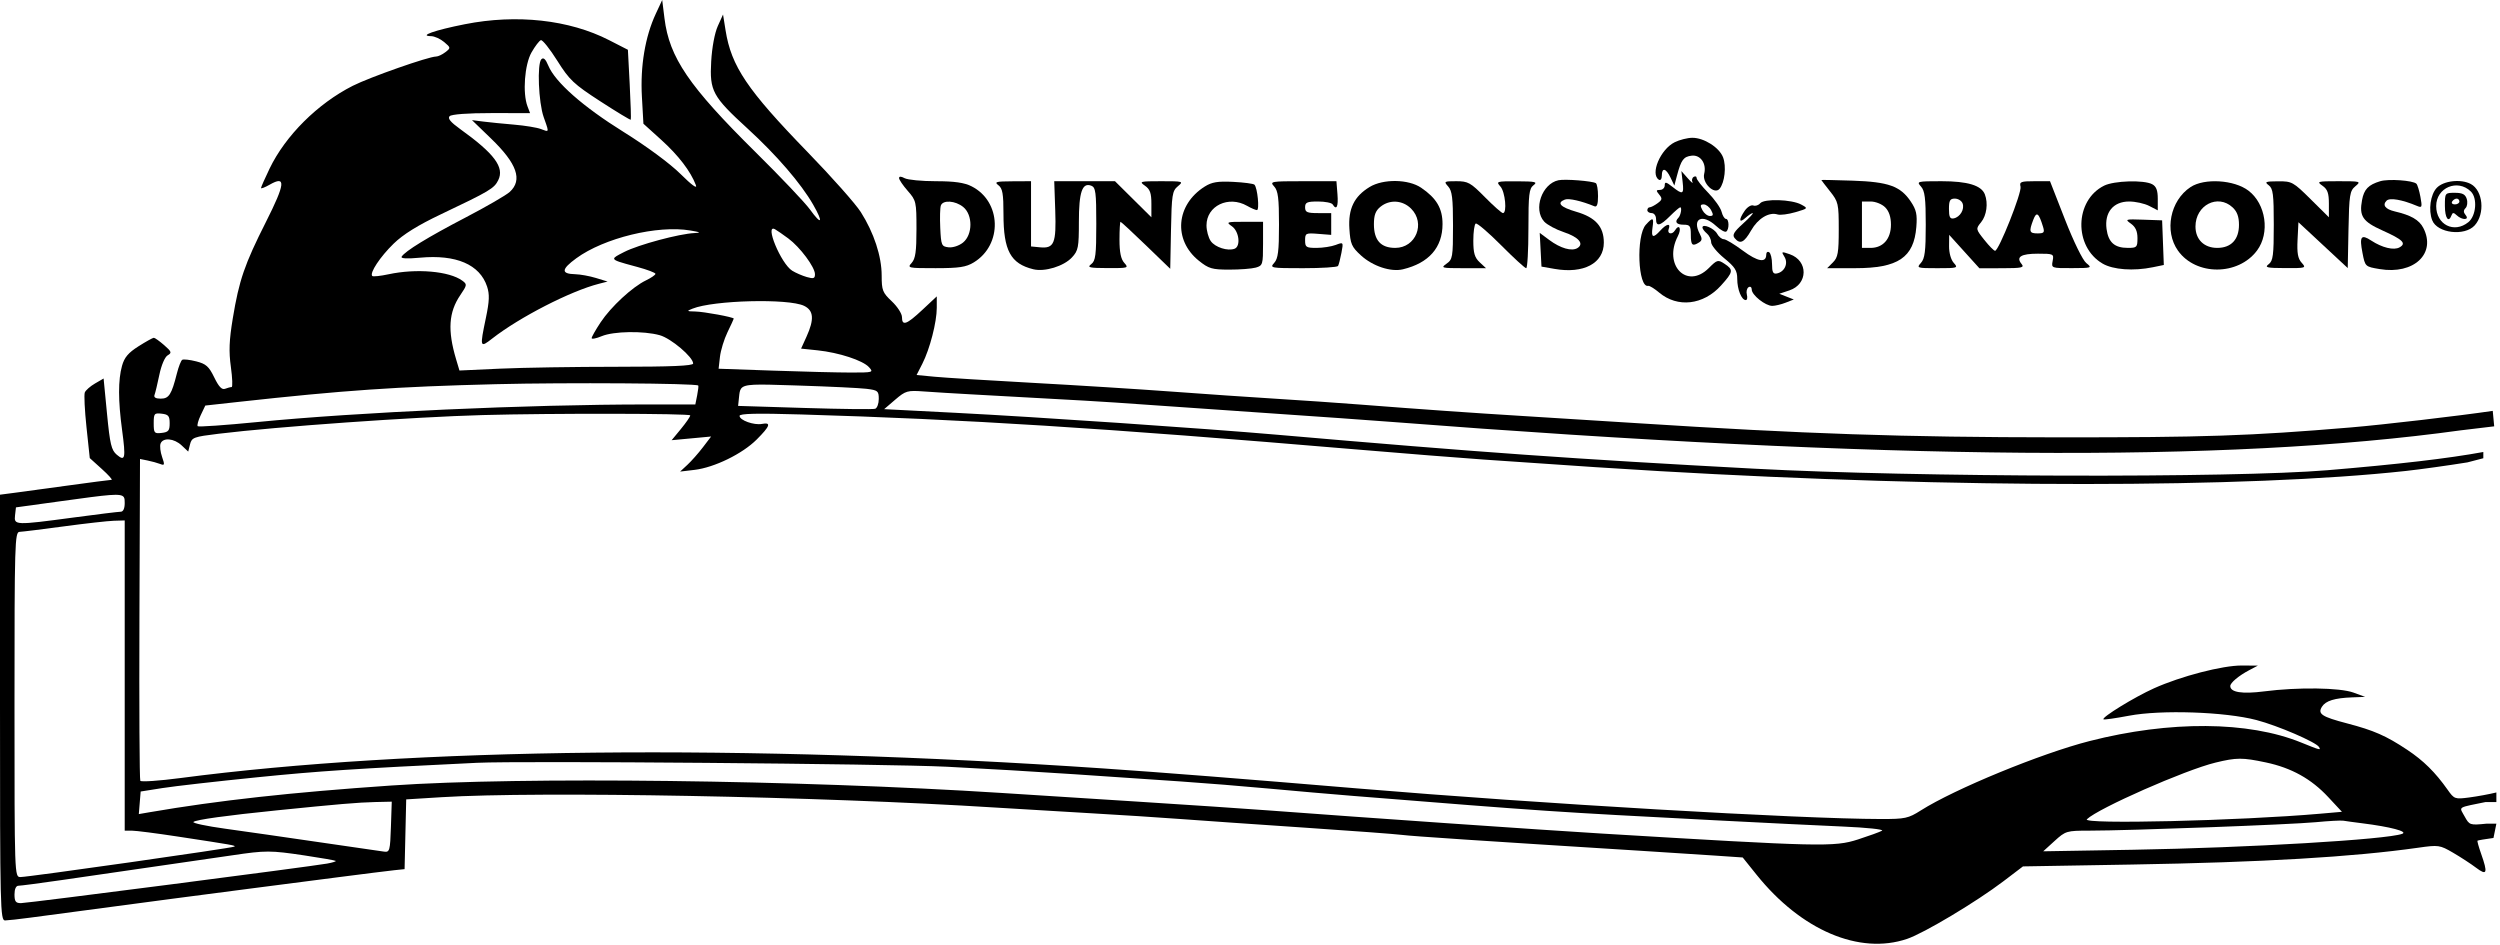 <svg width="431" height="163" viewBox="0 0 431 163" fill="none" xmlns="http://www.w3.org/2000/svg">
<path d="M286 30.99C284.442 30.028 286.247 25.74 288.724 24.518C289.563 24.104 290.925 23.761 291.75 23.756C293.755 23.743 296.401 25.42 297.053 27.116C297.653 28.677 297.342 31.476 296.449 32.551C295.554 33.629 293.408 31.528 293.802 29.96C294.242 28.208 293.167 26.654 291.642 26.837C290.242 27.005 289.831 27.559 289.12 30.241L288.656 31.99L287.997 30.615C287.219 28.99 286.5 28.825 286.5 30.27C286.5 30.836 286.275 31.16 286 30.99Z" fill="black"/>
<path d="M266.211 38.194C264.293 36.076 265.825 31.671 268.687 31.071C269.815 30.834 274.493 31.202 275.125 31.577C275.331 31.699 275.5 32.704 275.5 33.81C275.5 35.225 275.315 35.745 274.875 35.563C272.667 34.648 270.464 34.146 269.788 34.406C268.311 34.972 268.997 35.71 271.739 36.507C275.07 37.475 276.5 39.073 276.5 41.828C276.5 45.388 273.022 47.241 268 46.357L265.75 45.962L265.599 43.054L265.448 40.146L267.099 41.376C269.031 42.814 270.973 43.371 271.952 42.766C273.152 42.025 272.163 40.872 269.595 40.019C268.232 39.567 266.71 38.745 266.211 38.194Z" fill="black"/>
<path d="M407.216 34.496C407.566 32.629 408.302 31.863 410.343 31.243C411.774 30.808 415.974 31.097 416.586 31.674C416.771 31.848 417.084 32.87 417.282 33.945C417.611 35.733 417.561 35.866 416.696 35.501C414.127 34.416 411.992 34.047 411.446 34.593C410.681 35.358 411.222 36.065 412.871 36.451C415.664 37.103 417.064 37.913 417.773 39.283C420.06 43.704 416.165 47.384 410.25 46.389C407.753 45.969 407.75 45.966 407.292 43.603C406.739 40.756 407.045 40.324 408.798 41.472C410.692 42.713 412.697 43.195 413.677 42.647C414.911 41.957 414.26 41.312 410.738 39.733C407.321 38.2 406.696 37.269 407.216 34.496Z" fill="black"/>
<path d="M173 36.934C173 33.392 172.84 32.479 172.125 31.936C171.368 31.362 171.69 31.27 174.5 31.256L177.75 31.239V36.863V42.487L179.292 42.637C181.74 42.876 182.119 41.958 181.923 36.255L181.75 31.239L186.986 31.24L192.223 31.24L195.361 34.35L198.5 37.459V35.128C198.5 33.285 198.267 32.633 197.389 32.018C196.343 31.286 196.507 31.24 200.194 31.24C203.992 31.24 204.079 31.267 203.059 32.115C202.1 32.913 201.996 33.577 201.879 39.666L201.75 46.342L197.554 42.29C195.246 40.061 193.278 38.238 193.179 38.238C193.081 38.238 193 39.626 193 41.322C193 43.491 193.245 44.678 193.827 45.321C194.622 46.199 194.508 46.235 190.952 46.219C187.766 46.206 187.372 46.111 188.125 45.54C188.877 44.969 189 43.991 189 38.611C189 33.143 188.891 32.305 188.138 32.016C186.576 31.417 186 33.098 186 38.261C186 42.66 185.893 43.205 184.805 44.379C183.397 45.898 180.111 46.905 178.143 46.42C174.223 45.455 173 43.199 173 36.934Z" fill="black"/>
<path d="M206.669 44.939C202.228 41.368 202.721 35.288 207.706 32.157C208.929 31.389 209.947 31.222 212.598 31.353C214.439 31.445 216.09 31.663 216.265 31.838C216.791 32.364 217.167 36.24 216.691 36.221C216.449 36.211 215.688 35.882 215 35.489C211.798 33.659 208 35.485 208 38.854C208 39.767 208.331 40.987 208.736 41.565C209.487 42.637 211.663 43.334 212.844 42.882C213.931 42.464 213.627 39.883 212.388 39.016C211.334 38.278 211.442 38.238 214.513 38.238H217.75V42.009C217.75 45.603 217.691 45.796 216.5 46.133C215.812 46.327 213.751 46.484 211.919 46.483C208.947 46.482 208.382 46.316 206.669 44.939Z" fill="black"/>
<path d="M220.5 38.738C220.5 34.164 220.34 32.892 219.672 32.154C218.875 31.274 219.057 31.24 224.622 31.24H230.4L230.578 33.489C230.748 35.632 230.421 36.324 229.75 35.239C229.58 34.964 228.442 34.739 227.22 34.739C225.333 34.739 225 34.889 225 35.739C225 36.59 225.334 36.739 227.25 36.739H229.5V38.616V40.494L227.25 40.316C225.114 40.146 225 40.203 225 41.437C225 42.617 225.182 42.737 226.967 42.737C228.049 42.737 229.538 42.507 230.275 42.227C231.611 41.719 231.614 41.723 231.262 43.598C231.068 44.632 230.804 45.649 230.675 45.857C230.546 46.065 227.832 46.236 224.643 46.236C219.058 46.236 218.875 46.202 219.672 45.321C220.34 44.584 220.5 43.312 220.5 38.738Z" fill="black"/>
<path d="M250.5 38.874C250.5 34.173 250.342 32.894 249.672 32.154C248.882 31.282 248.946 31.24 251.065 31.24C253.093 31.24 253.519 31.478 256 33.989C257.493 35.501 258.893 36.739 259.108 36.739C259.849 36.739 259.5 33.068 258.672 32.154C257.878 31.277 257.992 31.241 261.547 31.256C264.734 31.27 265.128 31.365 264.375 31.936C263.617 32.511 263.5 33.511 263.5 39.418C263.5 43.167 263.326 46.236 263.113 46.236C262.9 46.236 260.948 44.447 258.775 42.262C256.601 40.076 254.638 38.402 254.411 38.542C254.185 38.682 254 40.012 254 41.497C254 43.631 254.23 44.411 255.095 45.216L256.189 46.236H252.233C248.511 46.236 248.343 46.19 249.388 45.457C250.428 44.73 250.5 44.307 250.5 38.874Z" fill="black"/>
<path d="M362.486 45.443C357.486 42.525 357.643 34.539 362.75 32.007C364.479 31.15 369.608 30.995 371.033 31.758C371.741 32.136 372 32.809 372 34.27V36.264L370.525 35.502C369.713 35.083 368.155 34.739 367.061 34.739C364.332 34.739 362.789 36.615 363.169 39.47C363.479 41.787 364.547 42.737 366.845 42.737C368.391 42.737 368.5 42.626 368.5 41.048C368.5 39.867 368.161 39.119 367.375 38.559C366.301 37.795 366.398 37.764 369.5 37.873L372.75 37.988L372.896 41.835L373.041 45.683L371.146 46.074C367.814 46.76 364.304 46.505 362.486 45.443Z" fill="black"/>
<path d="M392 38.738C392 33.478 391.875 32.505 391.125 31.936C390.359 31.355 390.562 31.27 392.737 31.256C395.124 31.241 395.349 31.365 398.362 34.35L401.5 37.459V35.128C401.5 33.285 401.267 32.633 400.388 32.018C399.342 31.286 399.507 31.24 403.194 31.24C406.992 31.24 407.079 31.267 406.06 32.115C405.102 32.912 404.996 33.578 404.879 39.602L404.75 46.215L400.5 42.264L396.25 38.313L396.099 41.332C395.985 43.63 396.153 44.577 396.802 45.293C397.631 46.209 397.549 46.235 393.953 46.219C390.766 46.206 390.372 46.111 391.125 45.54C391.875 44.971 392 43.997 392 38.738Z" fill="black"/>
<path d="M302.266 35.425C302.629 35.565 303.164 35.393 303.454 35.044C304.136 34.222 308.878 34.368 310.522 35.261C311.744 35.925 311.739 35.931 309.517 36.583C308.289 36.942 306.913 37.119 306.458 36.975C304.982 36.507 303.082 37.648 301.903 39.711C300.685 41.843 299.984 42.173 299.054 41.052C298.606 40.512 298.911 39.982 300.494 38.553C301.599 37.555 302.351 36.739 302.166 36.739C301.98 36.739 301.417 37.111 300.914 37.566C299.786 38.586 299.721 37.86 300.802 36.316C301.243 35.687 301.902 35.286 302.266 35.425Z" fill="black"/>
<path d="M284.147 49.278C282.384 49.699 282.033 40.634 283.74 38.749C284.968 37.392 285.153 37.47 284.893 39.238C284.636 40.99 284.997 41.123 286.25 39.737C287.317 38.559 288.089 38.424 287.681 39.488C287.362 40.318 288.261 40.529 288.75 39.737C289.498 38.527 289.95 39.385 289.263 40.712C286.68 45.705 290.827 49.984 294.596 46.216C296.039 44.773 296.176 44.736 297.308 45.478C298.884 46.51 298.824 46.874 296.695 49.23C293.649 52.6 289.206 53.104 286.036 50.438C285.215 49.747 284.365 49.225 284.147 49.278Z" fill="black"/>
<path d="M294.25 40.237C293.838 39.895 293.5 39.439 293.5 39.223C293.5 38.494 295.528 39.356 296.034 40.3C296.31 40.815 296.824 41.237 297.177 41.237C297.53 41.237 299.006 42.122 300.456 43.203C303.024 45.118 304.5 45.374 304.5 43.903C304.5 43.504 304.725 43.316 305 43.486C305.275 43.656 305.5 44.586 305.5 45.552C305.5 46.913 305.685 47.272 306.322 47.147C307.665 46.883 308.343 45.399 307.637 44.269C307.066 43.355 307.119 43.33 308.555 43.83C311.77 44.951 311.728 48.985 308.49 50.064L306.75 50.644L308 51.138L309.25 51.631L307.842 52.182C307.068 52.486 306.03 52.733 305.535 52.733C304.35 52.733 302 50.862 302 49.918C302 49.51 301.756 49.327 301.457 49.511C301.158 49.696 301.024 50.272 301.159 50.791C301.295 51.309 301.211 51.734 300.971 51.734C300.24 51.734 299.5 49.896 299.5 48.078C299.5 46.643 299.125 46.048 297.25 44.513C296.013 43.499 295 42.262 295 41.764C295 41.267 294.662 40.58 294.25 40.237Z" fill="black"/>
<path fill-rule="evenodd" clip-rule="evenodd" d="M110.663 16.663C110.368 11.413 111.219 6.329 113.051 2.389L114.163 0L114.557 3.171C115.394 9.922 118.761 14.866 130.268 26.242C134.579 30.503 138.795 34.945 139.637 36.113C141.664 38.924 141.991 38.426 140.186 35.277C138.098 31.634 133.866 26.722 128.908 22.189C122.83 16.631 122.321 15.694 122.61 10.589C122.747 8.178 123.214 5.677 123.747 4.499L124.651 2.499L125.087 5.227C126.077 11.435 128.806 15.484 139.25 26.242C143.387 30.503 147.507 35.148 148.406 36.565C150.662 40.118 152 44.191 152 47.506C152 50.053 152.156 50.448 153.75 51.951C154.712 52.859 155.5 54.081 155.5 54.667C155.5 56.257 156.278 55.98 159.021 53.415L161.5 51.097V53.06C161.5 55.539 160.304 60.174 159.012 62.707L158.019 64.652L161.135 64.95C162.848 65.114 170.438 65.586 178 66C185.562 66.413 196.363 67.093 202 67.51C207.637 67.928 215.738 68.484 220 68.745C224.262 69.007 230.675 69.449 234.25 69.728C244.792 70.55 254.201 71.212 262.485 71.715C266.755 71.974 275.537 72.526 282 72.94C311.079 74.805 328.174 75.383 354.75 75.399C380.121 75.414 387.825 75.153 405.25 73.692C410.812 73.225 423.924 71.697 429.75 70.835L430 73.5L424.22 74.191C383.549 79.819 325.356 79.357 239.75 72.725C236.175 72.448 226.725 71.779 218.75 71.237C210.775 70.696 200.987 70.016 197 69.727C190.539 69.259 186.395 69.014 167.25 67.976C164.5 67.827 160.9 67.606 159.25 67.485C156.438 67.279 156.13 67.367 154.339 68.901L152.429 70.537L164.839 71.174C178.848 71.892 207.476 73.845 220.25 74.954C255.069 77.978 271.421 79.141 302.5 80.804C330.107 82.281 384.972 82.426 401.25 81.065C413.483 80.042 421.991 79.048 428.125 77.924V79L425.386 79.714C422.011 80.258 417.225 80.925 414.75 81.195C387.443 84.186 337.153 84.194 286 81.217C278.34 80.771 274.545 80.521 255.75 79.226C251.9 78.96 242 78.172 233.75 77.476C189.819 73.764 166.393 72.289 138.125 71.453C130.459 71.226 127.5 71.293 127.5 71.695C127.5 72.454 129.99 73.346 131.374 73.081C133.005 72.769 132.769 73.458 130.451 75.776C127.984 78.242 123.145 80.604 119.738 81.006L117.25 81.3L118.505 80.137C119.196 79.498 120.399 78.138 121.179 77.115L122.597 75.255L119.195 75.573L115.792 75.89L117.396 73.945C118.278 72.875 119 71.826 119 71.614C119 71.271 95.052 71.233 83.25 71.557C71.249 71.887 47.84 73.543 37.665 74.781C33.389 75.302 33.059 75.424 32.764 76.596L32.449 77.852L31.317 76.789C30.007 75.559 28.098 75.391 27.683 76.469C27.526 76.879 27.642 77.913 27.941 78.769C28.424 80.157 28.39 80.289 27.616 79.99C27.14 79.806 26.162 79.537 25.444 79.391L24.137 79.128L24.038 106.667C23.984 121.813 24.052 134.387 24.189 134.609C24.326 134.831 27.433 134.619 31.094 134.137C71.142 128.871 128.428 128.274 190.25 132.481C200.182 133.157 213.928 134.238 234.25 135.943C265.49 138.564 310.261 141.178 324.277 141.199C328.447 141.205 328.99 141.088 331.151 139.718C337.002 136.008 351.87 129.897 360.25 127.756C374.102 124.217 387.61 124.309 396.707 128.005C400.017 129.35 400.169 129.388 399.793 128.779C399.27 127.933 392.7 125.103 389.009 124.134C383.589 122.711 372.58 122.339 367.032 123.391C364.712 123.831 362.733 124.111 362.636 124.014C362.293 123.671 367.98 120.179 371.348 118.665C375.994 116.575 383.175 114.712 386.5 114.735L389.25 114.754L387.75 115.546C385.954 116.494 384.5 117.715 384.5 118.273C384.5 119.358 386.548 119.681 390.33 119.195C396.159 118.444 403.405 118.544 405.75 119.406L407.75 120.142L405.5 120.227C402.478 120.341 400.953 120.814 400.309 121.834C399.524 123.079 400.256 123.566 404.642 124.714C409.262 125.924 411.362 126.846 415 129.263C417.803 131.125 419.841 133.137 421.96 136.137C423.112 137.768 423.219 137.807 425.698 137.482C427.101 137.299 429.207 136.91 430.375 136.619V138.276H428.5C428.035 138.372 427.617 138.456 427.242 138.531C425.171 138.948 424.418 139.1 424.315 139.446C424.256 139.643 424.409 139.904 424.649 140.315C424.725 140.445 424.81 140.59 424.9 140.752C425.733 142.262 425.807 142.286 428.668 142.002H430.375L429.875 144.464C428.431 144.659 427.192 144.87 427.12 144.933C427.048 144.996 427.329 146.012 427.745 147.189C428.932 150.552 428.763 151.02 426.875 149.596C425.981 148.921 424.19 147.753 422.893 147C420.617 145.678 420.411 145.648 416.893 146.148C405.59 147.753 390.098 148.662 367.505 149.048L348.76 149.368L345.418 151.909C340.735 155.472 331.72 160.867 328.786 161.863C320.55 164.658 310.51 160.376 302.815 150.784L300.444 147.829L295.597 147.499C292.931 147.318 287.375 146.958 283.25 146.7C255.212 144.947 243.493 144.167 241.75 143.941C240.65 143.799 233.113 143.236 225 142.691C216.887 142.145 207.213 141.474 203.5 141.198C199.787 140.922 192.925 140.48 188.25 140.216C183.575 139.952 176.15 139.508 171.75 139.23C141.183 137.297 92.966 136.393 76.14 137.436L70.03 137.815L69.89 143.828L69.75 149.84L68 150.022C67.037 150.122 62.65 150.67 58.25 151.24C53.85 151.81 46.987 152.697 43 153.211C39.013 153.725 33.05 154.503 29.75 154.94C19.395 156.31 8.886 157.708 5.25 158.198C3.325 158.457 1.357 158.676 0.875 158.685C0.05 158.699 0 156.625 0 121.992V85.285L2.125 85.008C3.294 84.856 7.531 84.281 11.541 83.728C15.551 83.176 19.011 82.724 19.23 82.724C19.45 82.724 18.694 81.881 17.552 80.85L15.476 78.975L14.912 73.661C14.601 70.739 14.469 68.04 14.618 67.663C14.767 67.287 15.557 66.591 16.375 66.117L17.861 65.255L18.453 71.366C18.962 76.603 19.201 77.607 20.134 78.395C21.582 79.62 21.707 79.036 21.047 74.132C20.36 69.028 20.356 65.518 21.035 63.074C21.439 61.619 22.113 60.82 23.88 59.7C25.154 58.892 26.341 58.232 26.52 58.232C26.698 58.232 27.498 58.803 28.297 59.501C29.588 60.628 29.656 60.824 28.91 61.256C28.422 61.538 27.82 62.942 27.476 64.598C27.149 66.168 26.773 67.74 26.638 68.091C26.477 68.508 26.847 68.728 27.707 68.728C29.128 68.728 29.574 68.032 30.497 64.376C30.788 63.219 31.203 62.164 31.419 62.031C31.634 61.898 32.717 62.019 33.825 62.3C35.521 62.73 36.014 63.169 36.937 65.067C37.723 66.686 38.252 67.239 38.807 67.026C39.233 66.862 39.739 66.729 39.932 66.729C40.125 66.729 40.067 65.167 39.803 63.258C39.432 60.58 39.508 58.668 40.133 54.886C41.224 48.29 42.154 45.588 45.85 38.259C49.202 31.615 49.34 30.203 46.478 31.845C45.665 32.311 45 32.567 45 32.413C45 32.259 45.666 30.751 46.479 29.062C49.215 23.382 54.77 17.852 60.812 14.795C63.754 13.306 73.888 9.747 75.183 9.747C75.528 9.747 76.246 9.41 76.779 8.997C77.732 8.261 77.728 8.228 76.57 7.247C75.921 6.698 74.908 6.241 74.32 6.233C72.119 6.202 74.927 5.208 80.132 4.177C89.079 2.404 98.132 3.402 105 6.918L108.25 8.582L108.561 14.538C108.732 17.813 108.814 20.561 108.745 20.642C108.675 20.724 106.32 19.299 103.51 17.477C98.898 14.485 98.173 13.801 96.075 10.467C94.796 8.434 93.525 6.84 93.25 6.924C92.975 7.007 92.248 7.958 91.633 9.036C90.439 11.132 90.073 16.057 90.942 18.34L91.383 19.501L84.718 19.497C80.654 19.495 77.843 19.702 77.517 20.028C77.138 20.406 77.667 21.053 79.34 22.254C85.243 26.492 86.998 28.851 85.895 31.068C85.187 32.493 84.445 32.935 76 36.95C72.044 38.831 69.506 40.408 67.866 42.002C65.533 44.271 63.677 47.079 64.178 47.581C64.317 47.719 65.582 47.586 66.99 47.284C71.794 46.254 77.454 46.744 79.698 48.385C80.555 49.012 80.539 49.133 79.359 50.871C77.349 53.832 77.144 56.937 78.629 61.929L79.209 63.876L86.229 63.555C90.091 63.378 99.156 63.233 106.375 63.232C115.712 63.231 119.5 63.069 119.5 62.671C119.5 61.561 115.688 58.331 113.738 57.789C110.94 57.013 105.787 57.099 103.734 57.956C102.78 58.355 102 58.506 102 58.292C102 58.078 102.696 56.854 103.546 55.571C105.329 52.879 109.02 49.467 111.375 48.332C112.269 47.902 113 47.396 113 47.209C113 47.021 111.594 46.487 109.875 46.023L109.524 45.928C106.98 45.241 105.896 44.948 105.876 44.597C105.862 44.337 106.435 44.044 107.432 43.534L107.617 43.439C110.058 42.187 117.101 40.295 119.75 40.178C120.916 40.127 120.749 40.028 119 39.734C113.346 38.784 104.145 41.028 99.356 44.524C96.746 46.43 96.689 47.214 99.154 47.274C100.032 47.295 101.65 47.589 102.75 47.926L104.75 48.54L103.25 48.925C98.36 50.178 89.578 54.684 84.875 58.353C82.725 60.03 82.697 59.94 83.769 54.798C84.373 51.91 84.416 50.745 83.973 49.402C82.718 45.6 78.641 43.847 72.4 44.427C70.136 44.638 69.04 44.575 69.242 44.249C69.832 43.294 73.785 40.873 80.25 37.505C83.825 35.643 87.256 33.657 87.875 33.093C90.128 31.036 89.146 28.22 84.666 23.894L81.371 20.711L83.311 20.958C84.377 21.093 86.772 21.332 88.63 21.488C90.49 21.644 92.571 21.985 93.255 22.245C93.335 22.275 93.41 22.304 93.481 22.331C93.968 22.519 94.253 22.629 94.362 22.535C94.516 22.403 94.328 21.875 93.879 20.609L93.879 20.607L93.87 20.582C93.826 20.459 93.78 20.329 93.731 20.191C92.838 17.662 92.573 10.974 93.335 10.212C93.696 9.851 94.061 10.186 94.524 11.304C95.709 14.164 100.492 18.381 107.5 22.744C111.489 25.228 115.509 28.196 117.327 29.999C119.267 31.924 120.244 32.633 119.973 31.919C119.067 29.538 116.98 26.807 114.01 24.12L110.925 21.33L110.663 16.663ZM21.5 116.463V143.205H22.743C23.427 143.205 26.97 143.66 30.618 144.217C40.278 145.691 40.62 145.751 40.42 145.951C40.189 146.182 4.923 151.203 3.532 151.203C2.501 151.203 2.5 151.179 2.5 121.462C2.5 93.482 2.552 91.719 3.375 91.691C3.857 91.674 7.287 91.25 11 90.749C14.713 90.247 18.594 89.811 19.625 89.779L21.5 89.722V116.463ZM20.805 88.222C21.244 88.222 21.5 87.671 21.5 86.723C21.5 86.281 21.5 85.945 21.346 85.712C20.86 84.978 18.848 85.255 10.504 86.404L10.5 86.405L2.75 87.472L2.592 88.847C2.394 90.563 2.598 90.57 12.68 89.219C16.765 88.671 20.422 88.222 20.805 88.222ZM67.394 142.58C67.261 146.623 67.174 146.944 66.25 146.825C65.7 146.754 60.638 146.019 55 145.191C49.362 144.363 42.094 143.32 38.849 142.872C35.602 142.425 33.127 141.898 33.349 141.703C33.783 141.317 39.041 140.586 47.75 139.703C58.264 138.635 61.767 138.339 64.644 138.273L67.539 138.207L67.394 142.58ZM57.884 148.421C57.794 148.331 55.382 147.909 52.523 147.481C46.599 146.595 45.838 146.594 40 147.462C36.114 148.039 28.777 149.104 10.554 151.735C6.872 152.267 3.553 152.702 3.179 152.702C2.758 152.702 2.5 153.271 2.5 154.202C2.5 155.417 2.71 155.701 3.61 155.701C4.756 155.701 53.474 149.406 56.398 148.88C57.305 148.717 57.974 148.51 57.884 148.421ZM135.909 41.113C137.928 42.606 140.5 46.059 140.5 47.275C140.5 48.013 140.26 48.096 139.091 47.761C138.316 47.539 137.184 47.048 136.576 46.671C134.63 45.464 131.737 38.465 133.625 39.532C133.969 39.726 134.996 40.437 135.909 41.113ZM139.043 58.041C140.404 55.045 140.285 53.532 138.625 52.726C135.949 51.428 123.032 51.752 119.4 53.208C118.333 53.636 118.366 53.672 119.85 53.702C121.357 53.731 126.5 54.682 126.5 54.93C126.5 54.993 126.016 56.043 125.426 57.263C124.835 58.483 124.247 60.401 124.12 61.525L123.888 63.568L133.319 63.897C138.506 64.079 144.528 64.228 146.702 64.228C150.521 64.23 150.627 64.198 149.815 63.302C148.759 62.135 144.621 60.78 140.934 60.395L138.107 60.1L139.043 58.041ZM149.375 67.03C151.339 67.27 151.5 67.402 151.5 68.775C151.5 69.591 151.219 70.356 150.875 70.474C150.532 70.593 145.075 70.529 138.75 70.334L127.25 69.978L127.381 68.728C127.39 68.638 127.399 68.551 127.408 68.466C127.474 67.805 127.521 67.333 127.762 67.002C128.368 66.17 130.196 66.228 136.61 66.433L137.622 66.466C142.917 66.633 148.207 66.887 149.375 67.03ZM120.191 68.149C120.365 67.28 120.449 66.522 120.378 66.465C119.902 66.075 97.725 65.929 85.5 66.234C68.337 66.662 59.307 67.283 41.072 69.292L35.394 69.917L34.607 71.566C34.175 72.473 33.941 73.334 34.087 73.48C34.233 73.626 38.83 73.305 44.301 72.767C61.667 71.057 91.082 69.728 111.562 69.728H119.875L120.191 68.149ZM29.25 72.977C29.25 74.241 29.035 74.502 27.875 74.635C26.599 74.781 26.5 74.663 26.5 72.977C26.5 71.291 26.599 71.173 27.875 71.32C29.035 71.453 29.25 71.713 29.25 72.977ZM401.387 137.418C398.459 134.273 395.052 132.379 390.64 131.444C386.579 130.584 385.595 130.587 381.95 131.472C376.736 132.737 361.711 139.358 359.775 141.243C358.843 142.15 386.106 141.5 400 140.284L403.75 139.956L401.387 137.418ZM407.25 141.934C412.09 142.541 415.198 143.36 414.141 143.751C411.464 144.741 387.58 146.155 367.75 146.498L352.25 146.765L354.208 144.985C356.113 143.254 356.276 143.205 360.208 143.204C367.035 143.202 395.012 142.157 399.25 141.746C401.45 141.533 403.588 141.417 404 141.49C404.412 141.562 405.875 141.763 407.25 141.934ZM185.25 133.481C179.2 133.069 169.3 132.486 163.25 132.186C152.886 131.672 89.823 131.143 82.25 131.507C61.258 132.515 55.022 132.926 44.25 134.012C37.375 134.704 30.062 135.538 28 135.864L24.25 136.457L24.09 138.403L23.931 140.348L25.84 140.02C37.62 137.994 50.191 136.606 67.5 135.419C90.007 133.876 137.606 134.459 172.75 136.709C177.15 136.99 187.725 137.665 196.25 138.208C204.775 138.75 214.787 139.423 218.5 139.702C235.063 140.945 265.848 143.084 276 143.696C314.013 145.989 316.229 146.04 320.319 144.72C322.206 144.111 324.071 143.434 324.462 143.215C324.857 142.995 321.848 142.675 317.712 142.497C313.608 142.32 303.725 141.835 295.75 141.42C267.407 139.944 267.169 139.928 233.25 137.213C229.675 136.927 223.15 136.359 218.75 135.951C214.35 135.542 207.487 134.989 203.5 134.719C199.513 134.45 191.3 133.893 185.25 133.481Z" fill="black"/>
<path fill-rule="evenodd" clip-rule="evenodd" d="M236.121 32.237C233.447 33.867 232.413 36 232.634 39.435C232.804 42.067 233.016 42.557 234.622 44.029C236.653 45.889 239.783 46.927 241.857 46.429C246.345 45.35 248.693 42.668 248.693 38.621C248.693 35.928 247.655 34.168 245.005 32.365C242.812 30.873 238.462 30.81 236.121 32.237ZM240.541 42.737C244.094 42.737 245.804 38.497 243.272 35.966C241.8 34.494 239.578 34.361 237.987 35.649C237.145 36.33 236.863 37.084 236.863 38.658C236.863 41.423 238.048 42.737 240.541 42.737Z" fill="black"/>
<path fill-rule="evenodd" clip-rule="evenodd" d="M290.085 31.365C290.332 33.525 290.124 33.624 288.318 32.203C287.226 31.345 287 31.302 287 31.953C287 32.386 286.635 32.74 286.189 32.74C285.5 32.74 285.479 32.861 286.045 33.544C286.612 34.227 286.569 34.452 285.76 35.043C285.237 35.426 284.627 35.739 284.405 35.739C284.182 35.739 284 35.964 284 36.239C284 36.514 284.338 36.739 284.75 36.739C285.167 36.739 285.5 37.183 285.5 37.738C285.5 39.127 286.172 38.989 287.923 37.238C288.748 36.414 289.533 35.739 289.668 35.739C290.012 35.739 289.766 37.139 289.348 37.557C288.654 38.251 289.026 38.738 290.25 38.738C291.345 38.738 291.5 38.954 291.5 40.487C291.5 42.291 291.762 42.531 292.927 41.793C293.446 41.464 293.475 41.125 293.052 40.334C291.627 37.673 293.491 36.763 295.863 38.961C296.589 39.634 297.366 40.07 297.591 39.931C298.145 39.59 298.113 37.738 297.554 37.738C297.309 37.738 296.969 37.182 296.798 36.502C296.628 35.823 295.59 34.352 294.494 33.234C293.397 32.115 292.5 30.971 292.5 30.691C292.5 30.41 292.272 30.323 291.992 30.495C291.713 30.668 291.617 31.075 291.78 31.4C291.943 31.724 291.58 31.428 290.974 30.74L289.871 29.491L290.085 31.365ZM294.785 37.238C295.38 37.238 295.424 37.032 295 36.239C294.706 35.689 294.127 35.239 293.715 35.239C293.12 35.239 293.076 35.445 293.5 36.239C293.794 36.788 294.373 37.238 294.785 37.238Z" fill="black"/>
<path fill-rule="evenodd" clip-rule="evenodd" d="M155 30.705C155 30.98 155.675 31.974 156.5 32.913C157.948 34.562 158 34.79 158 39.514C158 43.366 157.824 44.602 157.173 45.321C156.376 46.201 156.531 46.236 161.298 46.233C165.357 46.232 166.544 46.053 167.88 45.238C172.882 42.189 172.66 34.713 167.49 32.116C166.228 31.482 164.54 31.242 161.342 31.241C158.918 31.241 156.499 31.007 155.967 30.723C155.333 30.384 155 30.378 155 30.705ZM166.027 41.815C167.71 40.453 167.728 37.037 166.058 35.685C164.698 34.585 162.584 34.437 162.208 35.416C162.065 35.789 162.017 37.532 162.1 39.29C162.242 42.308 162.322 42.495 163.539 42.637C164.264 42.721 165.352 42.362 166.027 41.815Z" fill="black"/>
<path fill-rule="evenodd" clip-rule="evenodd" d="M314 31.034C314 31.072 314.675 31.952 315.5 32.99C316.926 34.783 317 35.109 317 39.557C317 43.57 316.858 44.379 316 45.236L315 46.236L319.875 46.234C327.238 46.233 329.954 44.397 330.376 39.133C330.551 36.963 330.378 36.175 329.413 34.739C327.63 32.087 325.577 31.352 319.375 31.145C316.418 31.046 314 30.996 314 31.034ZM326 38.738C326 37.405 325.666 36.405 325 35.739C324.445 35.184 323.334 34.739 322.5 34.739H321V38.738V42.737H322.5C324.638 42.737 326 41.18 326 38.738Z" fill="black"/>
<path fill-rule="evenodd" clip-rule="evenodd" d="M332 38.738C332 34.164 331.84 32.892 331.172 32.154C330.377 31.275 330.513 31.24 334.698 31.24C339.225 31.24 341.593 31.959 342.19 33.512C342.777 35.042 342.499 37.13 341.551 38.3C340.607 39.465 340.61 39.483 342.092 41.354C342.913 42.389 343.748 43.236 343.948 43.236C344.592 43.236 348.597 33.163 348.341 32.184C348.122 31.346 348.392 31.24 350.758 31.24H353.421L356.01 37.863C357.492 41.653 359.06 44.855 359.675 45.35C360.718 46.188 360.645 46.214 357.194 46.224C353.669 46.236 353.641 46.225 353.878 44.986C354.11 43.774 354.032 43.736 351.338 43.736C348.411 43.736 347.515 44.299 348.518 45.508C349.039 46.135 348.576 46.236 345.186 46.242L341.25 46.249L338.645 43.368L336.039 40.487L336.02 42.447C336.008 43.594 336.344 44.787 336.828 45.321C337.622 46.199 337.509 46.236 334 46.236C330.491 46.236 330.378 46.199 331.172 45.321C331.84 44.584 332 43.312 332 38.738ZM338.345 35.057C338.731 36.063 337.927 37.432 336.822 37.65C336.183 37.776 336 37.414 336 36.025C336 34.563 336.185 34.239 337.016 34.239C337.575 34.239 338.172 34.607 338.345 35.057ZM351.284 40.237C352.384 40.237 352.518 40.076 352.223 39.113C351.477 36.675 351.102 36.405 350.535 37.896C349.759 39.937 349.855 40.237 351.284 40.237Z" fill="black"/>
<path fill-rule="evenodd" clip-rule="evenodd" d="M377.655 32.25C374.129 34.571 373.087 39.849 375.488 43.22C378.581 47.562 385.863 47.547 389.109 43.193C391.366 40.166 390.655 35.171 387.639 32.872C385.182 30.998 380.042 30.678 377.655 32.25ZM386 38.757C386 37.364 385.675 36.475 384.905 35.758C382.351 33.379 378.5 35.361 378.5 39.055C378.5 41.283 379.98 42.737 382.25 42.737C384.644 42.737 386 41.297 386 38.757Z" fill="black"/>
<path fill-rule="evenodd" clip-rule="evenodd" d="M419.31 37.966C418.635 36.207 419.007 33.547 420.087 32.397C421.256 31.154 424.259 30.808 425.965 31.721C428.076 32.851 428.455 36.842 426.642 38.853C424.909 40.776 420.169 40.202 419.31 37.966ZM425.975 33.016C427.143 34.159 426.894 37.21 425.544 38.303C423.088 40.291 420 38.744 420 35.525C420 32.338 423.697 30.785 425.975 33.016ZM422.646 37.113C422.136 38.504 421.5 37.602 421.5 35.489C421.5 33.26 421.515 33.24 423.216 33.24C424.521 33.24 425.012 33.492 425.266 34.29C425.449 34.867 425.357 35.581 425.061 35.877C424.678 36.261 424.681 36.605 425.073 37.076C425.806 37.96 424.47 37.992 423.538 37.113C423.008 36.614 422.829 36.614 422.646 37.113ZM423.22 35.239C423.649 35.239 424 35.014 424 34.739C424 34.464 423.789 34.239 423.53 34.239C423.271 34.239 422.92 34.464 422.75 34.739C422.58 35.014 422.792 35.239 423.22 35.239Z" fill="black"/>
</svg>
